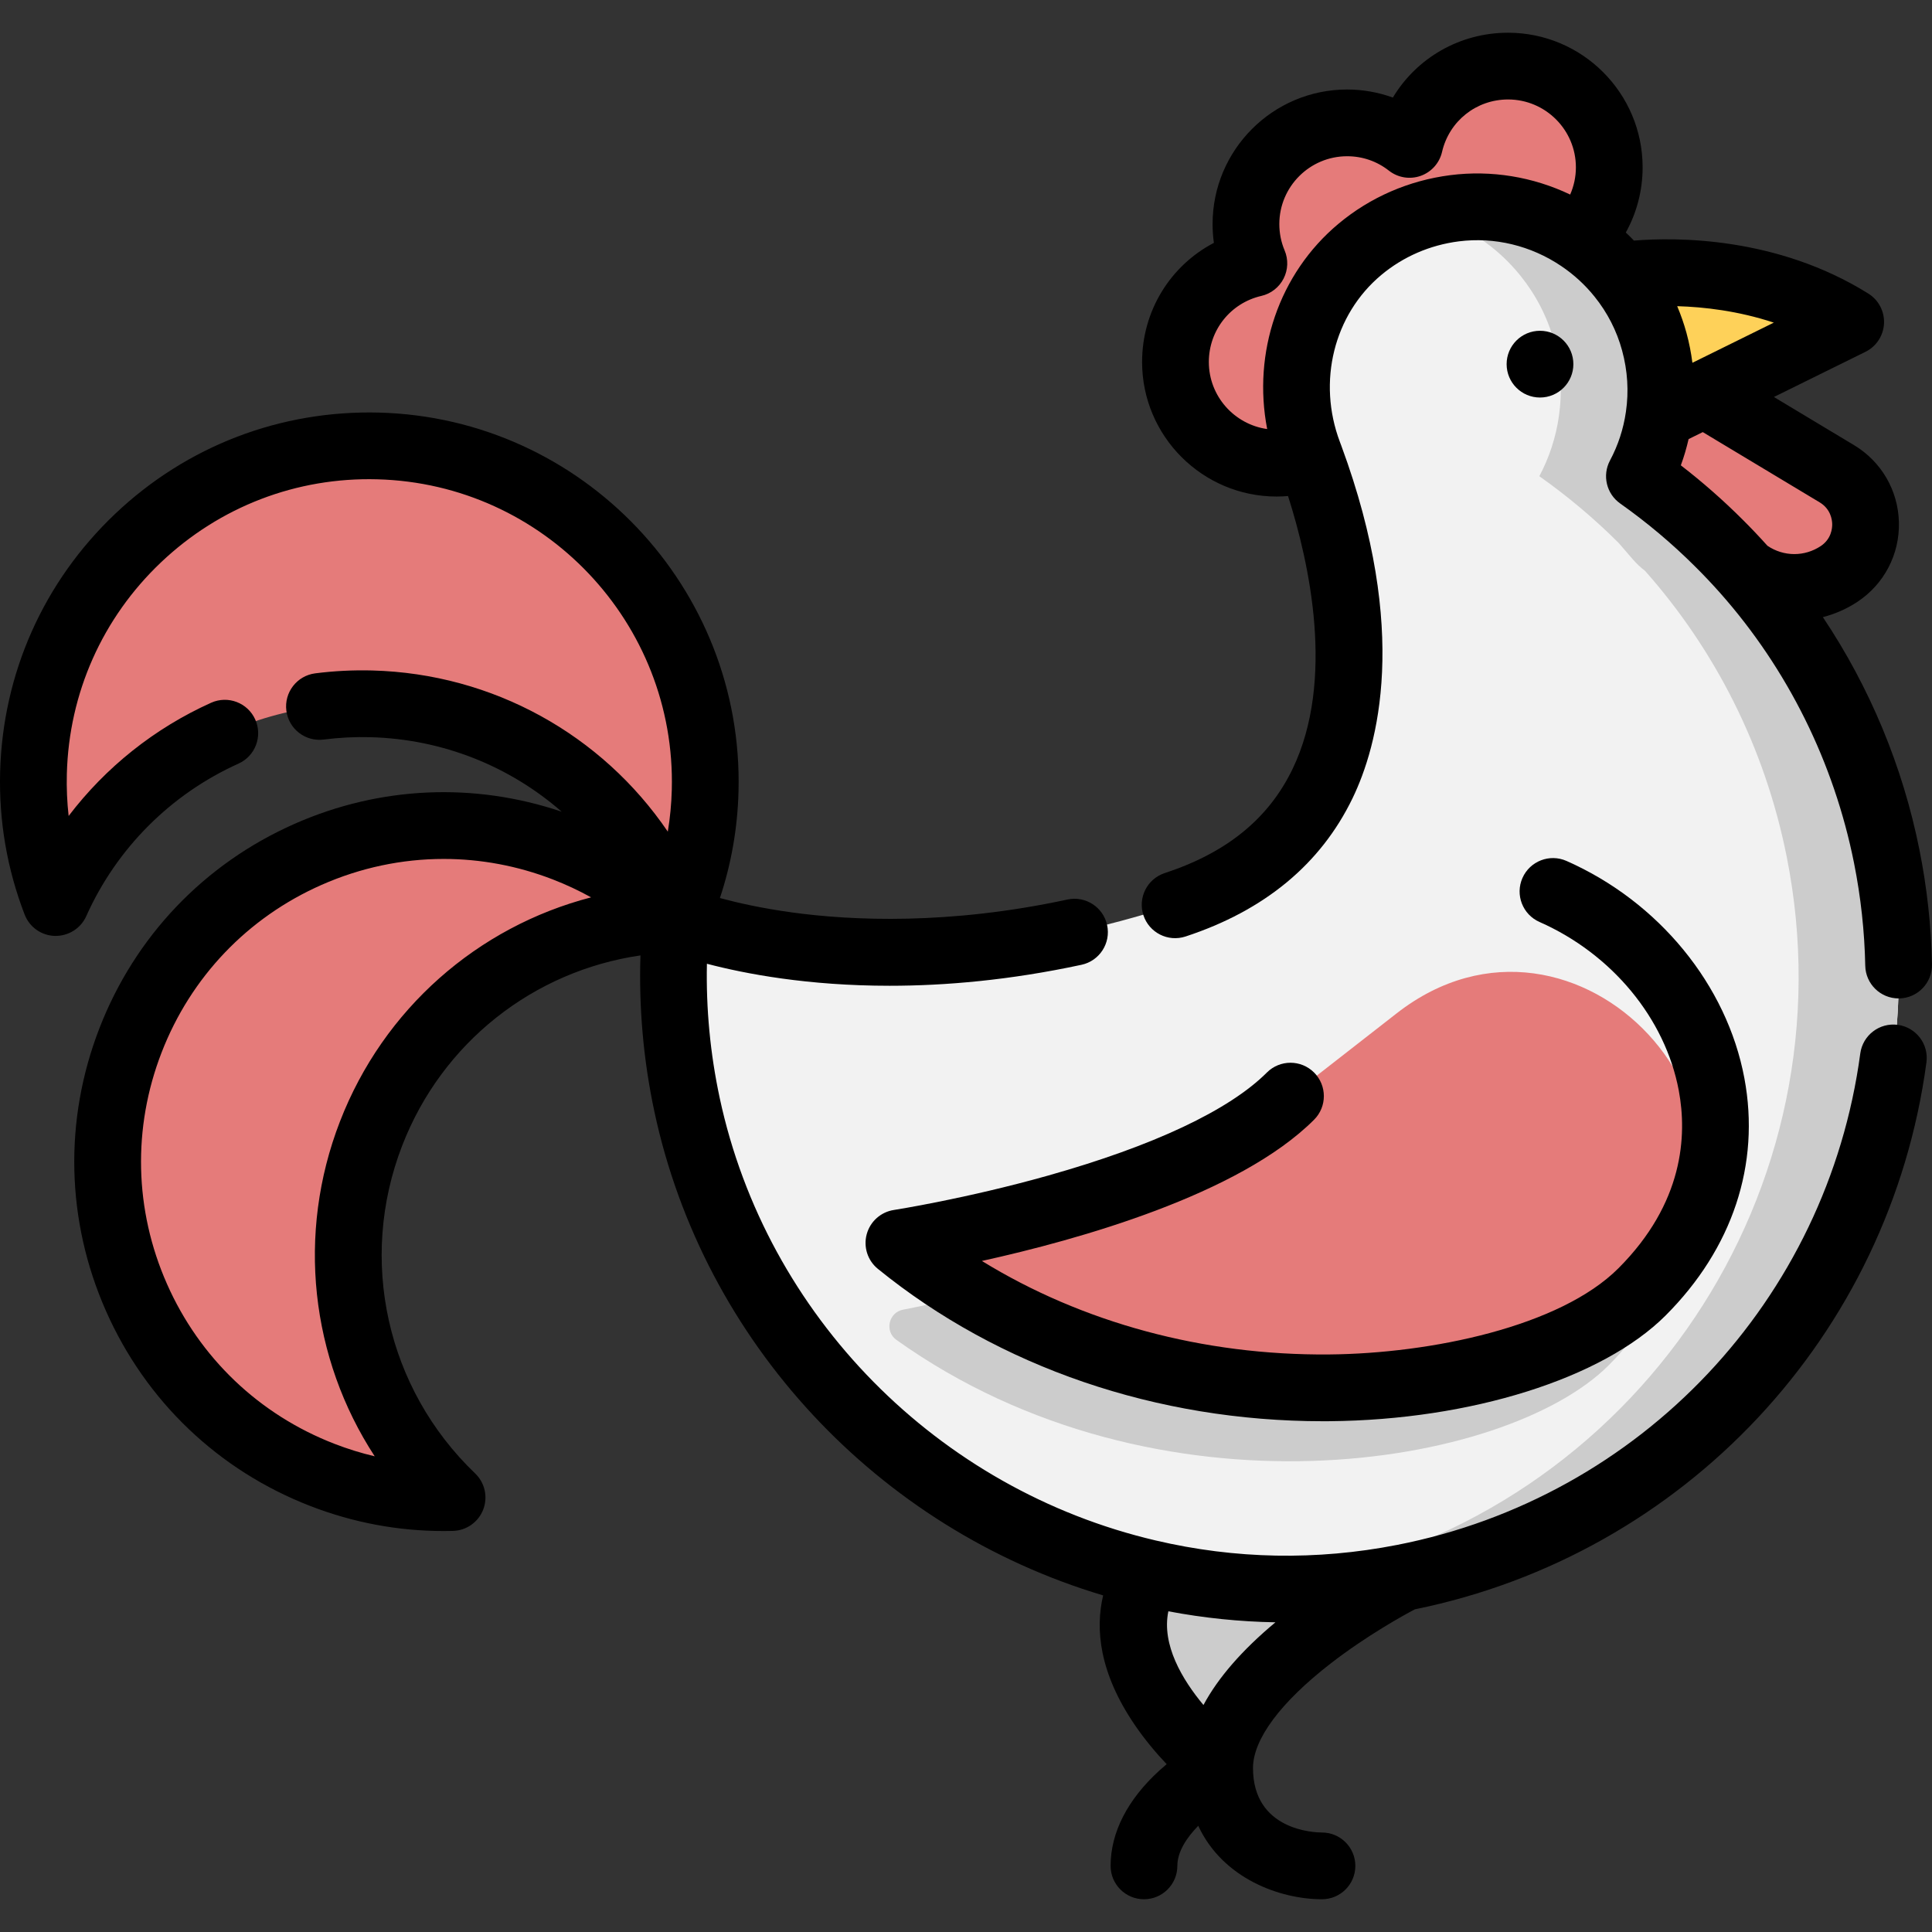 <?xml version="1.0"?>
<svg xmlns="http://www.w3.org/2000/svg" xmlns:xlink="http://www.w3.org/1999/xlink" version="1.1" id="Layer_1" x="0px" y="0px" viewBox="0 0 512 512" style="enable-background:new 0 0 512 512;" xml:space="preserve" width="512px" height="512px" class=""><rect x="0" y="0" width="512" height="512" fill="#333333" stroke="none"/><g><path style="fill:#CCCCCC;" d="M371.897,418.109c0,0-48.688,24.492-48.688,50.434c0,0-34.302-26.697-18.926-51.672v-0.012  C325.885,421.929,348.832,422.613,371.897,418.109z" data-original="#CCCCCC" class=""/><g>
	<path style="fill:#E57B7A" d="M100.225,118.184c49.148,1.297,87.943,42.203,86.646,91.351c-0.318,12.11-3.054,23.584-7.712,33.996   c-12.547-32.545-43.701-56.023-80.739-57.002c-37.038-0.979-69.383,20.824-83.639,52.662c-4.104-10.648-6.226-22.251-5.908-34.361   C10.171,155.682,51.077,116.886,100.225,118.184z" data-original="#EE4948" class="active-path" data-old_color="#EE4948"/>
	<path style="fill:#E57B7A" d="M179.16,243.531c-34.868,0.873-67.449,22.31-80.821,56.872   c-13.384,34.55-3.726,72.343,21.461,96.469c-11.403,0.283-23.041-1.615-34.338-5.99c-45.858-17.747-68.64-69.312-50.882-115.159   c17.747-45.858,69.312-68.64,115.159-50.894C161.036,229.204,170.929,235.642,179.16,243.531z" data-original="#EE4948" class="active-path" data-old_color="#EE4948"/>
</g><path style="fill:#F2F2F2;" d="M179.16,243.542c0,0,53.252,22.18,132.257-3.762c65.221-21.414,44.856-93.91,35.765-118.555  c-0.13-0.354-0.259-0.696-0.389-1.038c-7.193-19.115-2.099-40.988,13.572-54.089c6.863-5.743,15.424-9.669,25.093-10.907  c12.004-1.533,23.76,1.58,33.265,8.007c4.033,2.724,7.665,6.037,10.731,9.858c4.068,5.047,7.169,10.955,8.95,17.499  c1.828,6.71,2.17,13.431,1.238,19.822c-0.802,5.589-2.571,10.943-5.177,15.825c7.476,5.283,14.504,11.179,21.001,17.664l3.773,4.363  c0.991,1.144,2.075,2.17,3.243,3.054c18.407,20.777,31.708,46.542,37.533,75.715c17.593,88.156-39.809,173.871-128.118,191.11  c-23.065,4.505-46.012,3.821-67.614-1.25c-59.407-13.891-108.662-60.858-122.199-124.026  C178.523,276.182,177.65,259.615,179.16,243.542z" data-original="#F2F2F2"/><g>
	<path style="fill:#CCCCCC;" d="M500.015,226.997c-5.825-29.173-19.126-54.938-37.533-75.715c-1.167-0.884-2.252-1.91-3.243-3.054   l-3.773-4.363c-6.497-6.486-13.525-12.381-21.001-17.664c2.606-4.882,4.375-10.235,5.177-15.825   c0.932-6.391,0.59-13.113-1.238-19.822c-1.781-6.544-4.882-12.452-8.95-17.499c-3.066-3.821-6.698-7.134-10.731-9.858   c-9.504-6.427-21.261-9.54-33.265-8.007c-2.492,0.32-4.907,0.823-7.24,1.485c4.99,1.429,9.711,3.639,13.976,6.522   c4.033,2.724,7.665,6.037,10.731,9.858c4.068,5.047,7.169,10.955,8.95,17.499c1.828,6.71,2.17,13.431,1.238,19.822   c-0.802,5.589-2.571,10.943-5.177,15.825c7.476,5.283,14.504,11.179,21.001,17.664l3.773,4.363c0.991,1.144,2.075,2.17,3.243,3.054   c18.407,20.777,31.708,46.542,37.533,75.715c17.593,88.156-39.809,173.87-128.118,191.11c-5.888,1.15-11.767,1.957-17.619,2.444   c14.449,1.196,29.273,0.461,44.15-2.444C460.206,400.868,517.609,315.153,500.015,226.997z" data-original="#CCCCCC" class=""/>
	<path style="fill:#CCCCCC;" d="M222.694,251.96c-27.508-1.744-43.534-8.417-43.534-8.417c-0.203,2.163-0.355,4.336-0.471,6.515   C190.131,251.85,205.016,253.038,222.694,251.96z" data-original="#CCCCCC" class=""/>
</g><path style="fill:#FED159;" d="M490.452,85.308l-38.783,19.138l-12.028,5.931c0.932-6.391,0.59-13.113-1.238-19.822  c-1.781-6.544-4.882-12.452-8.95-17.499C429.453,73.056,462.152,67.62,490.452,85.308z" data-original="#FED159" class=""/><g>
	<path style="fill:#E57B7A" d="M486.773,125.542c9.905,5.943,10.224,20.199,0.578,26.579c-3.632,2.394-7.747,3.561-11.839,3.561   c-4.634,0-9.245-1.498-13.03-4.398c-2.264-2.547-4.599-5.023-7.016-7.417c-6.497-6.486-13.525-12.381-21.001-17.664   c2.606-4.882,4.375-10.235,5.177-15.825l12.028-5.931L486.773,125.542z" data-original="#EE4948" class="active-path" data-old_color="#EE4948"/>
	<path style="fill:#E57B7A" d="M346.792,120.188c0.13,0.342,0.259,0.684,0.389,1.038l-0.79,0.283   c-2.535,0.802-5.247,1.238-8.054,1.238c-14.811,0-26.826-12.004-26.826-26.815c0-12.735,8.879-23.383,20.777-26.131   c-1.356-3.207-2.099-6.721-2.099-10.424c0-14.811,12.004-26.815,26.815-26.815c6.238,0,11.98,2.134,16.532,5.707   c2.747-11.886,13.395-20.754,26.119-20.754c14.811,0,26.815,12.016,26.815,26.826c0,7.358-2.948,14.009-7.747,18.855   c-9.504-6.427-21.261-9.54-33.265-8.007c-9.669,1.238-18.23,5.165-25.093,10.907C344.693,79.2,339.599,101.074,346.792,120.188z" data-original="#EE4948" class="active-path" data-old_color="#EE4948"/>
</g><path style="fill:#CCCCCC;" d="M361.294,287.996c47.613-37.122,108.08,28.102,66.711,72.075c-0.553,0.587-1.12,1.172-1.7,1.753  c-27.213,27.213-119.581,42.598-188.747-6.741c-3.18-2.269-2.08-7.261,1.755-8.008c21.626-4.205,72.73-16.027,93.837-37.135  L361.294,287.996z" data-original="#CCCCCC" class=""/><path style="fill:#E57B7A" d="M370.138,268.541c47.613-37.122,108.08,28.102,66.711,72.075c-0.553,0.587-1.12,1.172-1.7,1.753  c-28.3,28.3-127.069,43.809-196.924-12.971c0,0,76.647-11.792,103.768-38.913L370.138,268.541z" data-original="#EE4948" class="active-path" data-old_color="#EE4948"/><path d="M308.659,231.378c-4.641,1.524-7.167,6.521-5.644,11.161c1.523,4.64,6.518,7.168,11.162,5.644  c20.946-6.877,35.841-19.212,44.271-36.663c6.665-13.793,15.141-44.264-2.959-93.325l-0.419-1.121  c-5.997-15.934-1.59-33.693,10.971-44.192c5.803-4.856,12.905-7.939,20.537-8.917c9.487-1.211,19.143,1.118,27.195,6.562  c3.35,2.263,6.305,4.976,8.796,8.08c3.424,4.25,5.881,9.05,7.301,14.274c1.462,5.37,1.805,10.828,1.016,16.242  c-0.651,4.539-2.072,8.884-4.224,12.916c-2.099,3.933-0.943,8.814,2.698,11.387c7.101,5.019,13.782,10.637,19.882,16.728  c2.206,2.184,4.436,4.541,6.619,6.996c17.894,20.197,30.162,44.95,35.48,71.581c1.791,8.976,2.79,18.126,2.97,27.195  c0.094,4.824,4.035,8.669,8.838,8.669c0.059,0,0.119,0,0.178-0.001c4.883-0.097,8.764-4.133,8.668-9.017  c-0.2-10.111-1.314-20.309-3.31-30.309c-4.422-22.147-13.163-43.131-25.605-61.722c3.224-0.834,6.313-2.18,9.146-4.048  c7.079-4.681,11.193-12.541,11.007-21.024c-0.185-8.482-4.639-16.151-11.906-20.513l-21.223-12.753l24.259-11.969  c2.875-1.42,4.758-4.284,4.918-7.488c0.162-3.203-1.426-6.243-4.146-7.942c-24.319-15.2-51.181-14.946-62.122-14.049  c-0.702-0.731-1.419-1.447-2.159-2.14c2.903-5.227,4.456-11.133,4.456-17.276c0-19.669-15.996-35.67-35.658-35.67  c-12.826,0-24.23,6.702-30.53,17.178c-3.868-1.399-7.977-2.132-12.121-2.132c-19.662,0-35.657,15.996-35.657,35.658  c0,1.682,0.116,3.345,0.343,4.987c-11.528,6.033-19.023,18.005-19.023,31.568c0,19.662,16.002,35.658,35.67,35.658  c1.007,0,2.009-0.052,3.007-0.136c5.624,17.604,12.559,48.813,1.178,72.371C336.173,216.968,325.094,225.981,308.659,231.378z   M482.223,133.125c2.929,1.758,3.304,4.596,3.329,5.737c0.025,1.14-0.224,3.994-3.068,5.875c-2.087,1.375-4.497,2.101-6.973,2.101  c-2.534,0-5.021-0.775-7.116-2.202c-2.218-2.467-4.467-4.838-6.681-7.029c-5.079-5.068-10.532-9.857-16.277-14.292  c0.84-2.268,1.514-4.592,2.058-6.951l3.755-1.852L482.223,133.125z M448.505,96.142c-0.342-2.648-0.855-5.287-1.568-7.909  c-0.663-2.433-1.495-4.795-2.461-7.094c7.046,0.203,16.144,1.23,25.601,4.361L448.505,96.142z M320.355,95.931  c0-8.418,5.725-15.621,13.924-17.513c2.545-0.587,4.699-2.27,5.887-4.595c1.187-2.325,1.286-5.058,0.27-7.463  c-0.929-2.2-1.401-4.549-1.401-6.982c0-9.909,8.061-17.971,17.97-17.971c4.059,0,7.888,1.321,11.073,3.821  c2.382,1.868,5.549,2.39,8.403,1.383c2.852-1.006,4.993-3.401,5.675-6.349c1.891-8.185,9.089-13.901,17.501-13.901  c9.909,0,17.971,8.067,17.971,17.983c0,2.527-0.532,4.969-1.516,7.214c-9.877-4.705-20.889-6.528-31.775-5.139  c-10.994,1.408-21.245,5.868-29.642,12.894c-15.796,13.206-22.795,34.147-18.881,54.391  C327.091,112.47,320.355,104.981,320.355,95.931z" data-original="#000000" class=""/><path d="M502.934,271.594c-4.844-0.65-9.293,2.75-9.942,7.59c-8.752,65.274-58.098,117.614-122.791,130.244  c-21.323,4.164-42.823,3.767-63.905-1.182c-57.834-13.523-103.197-59.552-115.565-117.264c-2.515-11.762-3.643-23.685-3.39-35.577  c10.211,2.683,26.797,5.833,48.407,5.833c14.759,0,31.863-1.47,50.868-5.562c4.775-1.028,7.812-5.732,6.784-10.508  c-1.029-4.776-5.733-7.806-10.508-6.784c-31.478,6.778-57.071,5.602-72.999,3.421c-8.051-1.103-14.49-2.562-19.106-3.815  c3.016-9.084,4.672-18.539,4.927-28.224c1.423-53.951-41.307-99.002-95.253-100.426c-26.14-0.67-50.971,8.839-69.94,26.83  c-18.971,17.992-29.798,42.293-30.487,68.424c-0.342,12.991,1.843,25.7,6.496,37.774c1.284,3.332,4.447,5.566,8.017,5.661  c3.572,0.061,6.846-1.968,8.306-5.227c8.05-17.979,22.382-32.34,40.355-40.437c4.453-2.006,6.436-7.243,4.43-11.695  c-2.006-4.454-7.245-6.437-11.696-4.43c-15.01,6.761-27.937,17.106-37.752,29.996c-0.416-3.687-0.574-7.417-0.475-11.176  c0.565-21.408,9.436-41.316,24.977-56.057c15.542-14.74,35.916-22.566,57.3-21.982c44.197,1.166,79.206,38.076,78.041,82.277  c-0.099,3.745-0.453,7.448-1.058,11.097c-17.45-25.677-46.318-41.866-78.319-42.711c-5.061-0.132-10.142,0.123-15.119,0.761  c-4.844,0.62-8.27,5.052-7.648,9.896c0.62,4.845,5.047,8.267,9.897,7.649c4.081-0.524,8.252-0.732,12.405-0.623  c19.133,0.506,36.898,7.712,50.659,19.743c-23.239-7.857-48.213-6.758-70.799,3.222c-23.914,10.567-42.28,29.814-51.714,54.193  c-9.442,24.377-8.823,50.973,1.743,74.885c10.565,23.913,29.812,42.28,54.194,51.714c11.344,4.394,23.205,6.615,35.298,6.615  c0.815,0,1.636-0.009,2.453-0.031c3.571-0.088,6.738-2.316,8.029-5.647c1.29-3.331,0.449-7.11-2.13-9.581  c-23.48-22.491-31.068-56.596-19.334-86.888c0.001-0.001,0.001-0.002,0.002-0.004c10.547-27.26,34.73-46.259,63.138-50.394  c-0.443,13.866,0.779,27.776,3.711,41.486c13.078,61.03,59.22,110.317,118.903,128.119c-2.104,8.911-1.033,20.459,8.325,34.235  c2.746,4.043,5.773,7.602,8.51,10.49c-0.643,0.538-1.295,1.104-1.946,1.699c-8.445,7.699-12.909,16.433-12.909,25.255  c0,4.884,3.958,8.844,8.844,8.844s8.844-3.96,8.844-8.844c0-3.765,2.487-7.493,5.534-10.623  c6.511,14.019,21.715,19.467,32.79,19.467c4.885,0,8.844-3.96,8.844-8.844s-3.959-8.844-8.844-8.844  c-1.871,0-18.277-0.48-18.277-17.098c0-7.606,7.349-17.472,20.693-27.783c9.53-7.363,19.223-12.69,22.189-14.262  c71.476-14.545,125.887-72.621,135.587-144.963C511.173,276.694,507.774,272.244,502.934,271.594z M90.092,297.207  c-11.563,29.846-7.758,62.724,9.209,88.729c-3.6-0.848-7.153-1.95-10.647-3.303c-19.975-7.731-35.745-22.777-44.4-42.368  s-9.163-41.379-1.427-61.352c7.731-19.974,22.777-35.743,42.369-44.401c10.378-4.586,21.372-6.885,32.385-6.885  c9.778,0,19.573,1.814,28.964,5.448c3.497,1.355,6.869,2.935,10.103,4.733C126.598,245.605,101.645,267.353,90.092,297.207z   M318.928,451.846c-5.583-6.702-11.142-15.966-9.303-24.836c9.411,1.779,18.883,2.752,28.379,2.918  C329.18,437.281,322.814,444.605,318.928,451.846z" data-original="#000000" class=""/><path d="M348.245,284.231c-3.455-3.454-9.054-3.454-12.508,0c-9.996,9.996-30.055,19.441-58.009,27.315  c-21.8,6.14-40.663,9.082-40.852,9.112c-3.456,0.533-6.273,3.052-7.189,6.427c-0.914,3.375,0.244,6.971,2.957,9.176  c32.078,26.074,73.902,40.38,117.951,40.379c0.58,0,1.166-0.002,1.746-0.007c37.406-0.321,72.362-11.315,89.057-28.009  c17.735-17.736,25.151-40.067,20.882-62.885c-4.627-24.731-22.693-46.797-47.15-57.587c-4.467-1.972-9.689,0.052-11.662,4.521  c-1.972,4.469,0.053,9.689,4.522,11.661c19.194,8.468,33.335,25.579,36.904,44.657c2.237,11.959,1.278,29.844-16.004,47.125  c-15.448,15.448-49.653,22.598-76.701,22.829c-33.359,0.284-65.363-8.415-91.976-24.779c25.598-5.646,68.156-17.552,88.03-37.427  C351.699,293.285,351.699,287.685,348.245,284.231z" data-original="#000000" class=""/><circle cx="408.115" cy="96.504" r="8.844" data-original="#000000" class=""/></g> </svg>
